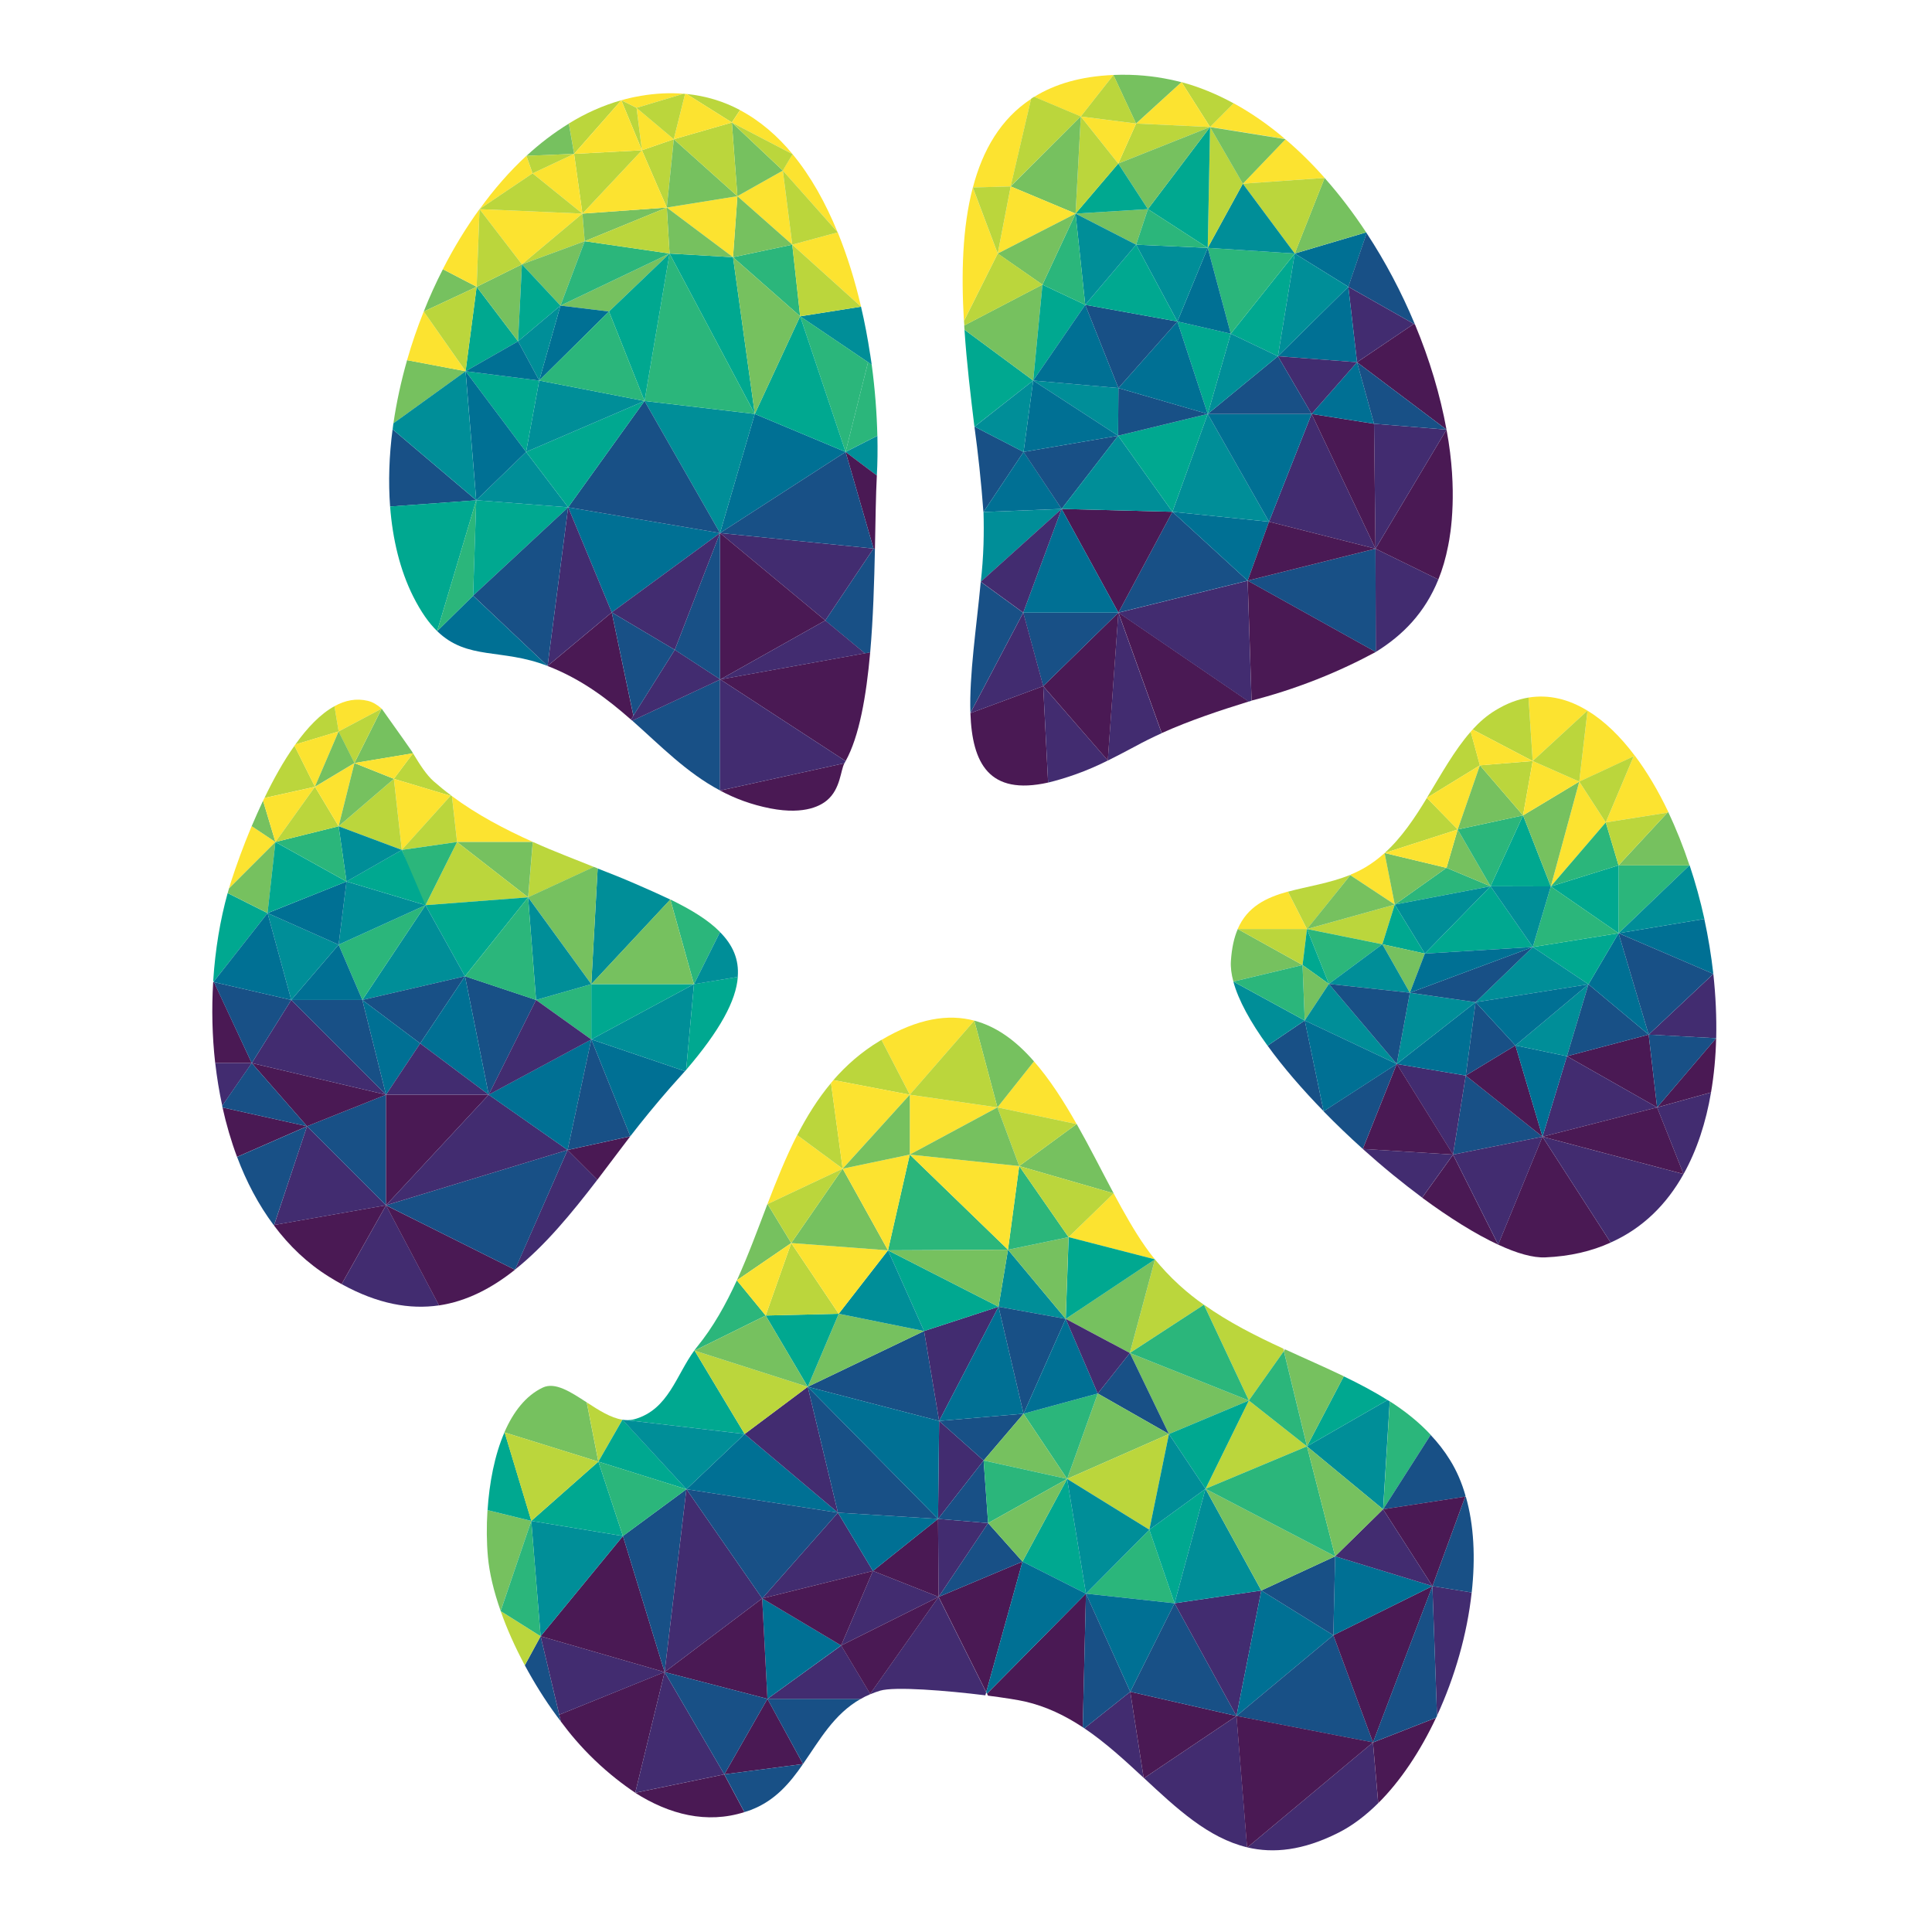 <?xml version="1.0" encoding="UTF-8"?>
<svg id="tiled_paw" xmlns="http://www.w3.org/2000/svg" version="1.1" viewBox="0 0 512 512">
  <!-- Generator: Adobe Illustrator 29.8.1, SVG Export Plug-In . SVG Version: 2.1.1 Build 2)  -->
  <defs>
    <style>
      .st0 {
        fill: none;
      }

      .st1 {
        fill: #d6d5d9;
      }

      .st2 {
        fill: #422c70;
      }

      .st3 {
        fill: #e6e6e6;
      }

      .st4 {
        fill: #185086;
      }

      .st5 {
        fill: #007094;
      }

      .st6 {
        fill: #008e98;
      }

      .st7 {
        fill: #ccc;
      }

      .st8 {
        fill: #2bb67b;
      }

      .st9 {
        fill: #4a1954;
      }

      .st10 {
        fill: #76c15f;
      }

      .st11 {
        fill: #00a890;
      }

      .st12 {
        fill: #bbd63c;
      }

      .st13 {
        fill: #ccffd9;
      }

      .st14 {
        fill: #fce330;
      }
    </style>
  </defs>
  <path class="st9" d="M426.84,329.29c-4.98,2.28-10.74,3.65-17.31,3.93-3.28.15-7.58-1.08-12.5-3.38l11.74-28.6,18.06,28.03h.01Z"/>
  <path class="st2" d="M446.16,311.14c-4.46,8-10.8,14.36-19.32,18.14l-18.06-28.03,37.38,9.9Z"/>
  <path class="st2" d="M453.44,289.5c-1.34,7.93-3.73,15.29-7.28,21.64l-7.01-17.66,14.29-3.97Z"/>
  <polygon class="st9" points="439.15 293.47 415.25 279.9 436.91 274.18 439.15 293.47"/>
  <polygon class="st2" points="439.15 293.47 408.78 301.24 415.25 279.9 439.15 293.47"/>
  <path class="st9" d="M397.04,329.84h-.03c-6.03-2.81-12.97-7.16-20.13-12.44l8.19-11.4,11.97,23.86h0Z"/>
  <path class="st2" d="M385.07,305.98l-8.19,11.4c-2.52-1.88-5.1-3.89-7.73-6.03-2.83-2.32-5.5-4.62-8.01-6.87l23.91,1.5h.01Z"/>
  <path class="st4" d="M370.15,281.96c-3,7.51-6.01,15.01-9,22.52-3.58-3.23-7.08-6.57-10.38-9.96v-.03l19.37-12.54h.01Z"/>
  <polygon class="st4" points="408.78 301.24 385.07 305.98 388.44 285.03 408.78 301.24"/>
  <polygon class="st2" points="388.44 285.03 385.07 305.98 370.15 281.96 388.44 285.03"/>
  <path class="st2" d="M454.8,275.1v.03l-17.89-.94,17.14-16.09c.62,5.71.89,11.43.76,17.01h0Z"/>
  <path class="st5" d="M454.05,258.09l-25.11-10.78,22.72-3.78c1.04,4.79,1.84,9.67,2.39,14.56h0Z"/>
  <polygon class="st5" points="391.05 265.59 388.44 285.03 370.15 281.96 391.05 265.59"/>
  <path class="st4" d="M350.78,294.5c-5.67-5.82-10.79-11.74-14.86-17.39l9.86-6.67,5,24.06Z"/>
  <path class="st6" d="M345.77,270.44l-9.86,6.67c-4.5-6.2-7.73-12.04-9.06-16.99l18.91,10.32h0Z"/>
  <path class="st10" d="M345.19,255.74l-18.33,4.38c-.54-1.97-.77-3.78-.66-5.44.23-3.46.85-6.24,1.82-8.47l17.18,9.54h0Z"/>
  <path class="st14" d="M346.36,246.2h-18.36c2.59-5.96,7.54-8.32,13.31-9.92l5.04,9.92Z"/>
  <path class="st12" d="M357.85,231.94l-11.48,14.28-5.04-9.92c5.15-1.4,10.98-2.22,16.43-4.42l.11.07h-.01Z"/>
  <polygon class="st12" points="369.63 239.72 366.34 250.24 346.36 246.2 369.63 239.72"/>
  <polygon class="st8" points="366.34 250.24 352.17 260.75 346.36 246.2 366.34 250.24"/>
  <polygon class="st8" points="447.73 229.32 428.93 247.31 428.93 229.32 447.73 229.32"/>
  <path class="st10" d="M447.75,229.3l-.03.03h-18.79l12.95-13.96.2-.2c2.11,4.43,4.01,9.19,5.65,14.14h.01Z"/>
  <polygon class="st11" points="428.93 229.32 428.93 247.31 410.98 234.91 428.93 229.32"/>
  <path class="st14" d="M442.09,215.16l-.2.2-16.35,2.59,7.39-17.52.34-.15c3.23,4.31,6.2,9.33,8.83,14.86h0Z"/>
  <polygon class="st14" points="425.54 217.95 410.98 234.91 418.52 207.13 425.54 217.95"/>
  <path class="st14" d="M369.63,239.72l-11.78-7.78.15-.19c1.34-.54,2.63-1.19,3.92-1.95,1.82-1.08,3.47-2.35,5.02-3.74l2.7,13.67Z"/>
  <path class="st3" d="M357.74,231.87c.08-.04.16-.08.26-.12l-.15.19-.11-.07h0Z"/>
  <polygon class="st8" points="395.01 234.87 369.63 239.72 383.34 229.99 395.01 234.87"/>
  <path class="st12" d="M386.31,219.82l-19.37,6.24c4.47-4.04,7.96-9.25,11.2-14.6l8.19,8.36h-.01Z"/>
  <path class="st14" d="M420.69,188.33l-14.51,13.35-1.11-16.82c5.4-.88,10.66.43,15.62,3.47h0Z"/>
  <path class="st12" d="M406.18,201.68l-15.93-8.35c1.82-1.99,3.81-3.73,6.05-5.08,2.96-1.82,5.88-2.91,8.77-3.39l1.11,16.82Z"/>
  <path class="st12" d="M392.19,202.82l-14.06,8.62c3.78-6.2,7.27-12.59,11.63-17.54l2.43,8.92Z"/>
  <path class="st14" d="M433.27,200.3l-.34.15-14.42,6.7,2.2-18.82c4.47,2.72,8.7,6.82,12.55,11.97h.01Z"/>
  <path class="st9" d="M197.27,480.23c-9.96,3.16-19.87.65-28.94-5.12,7.86-1.63,15.74-3.25,23.6-4.88l5.34,10Z"/>
  <polygon class="st9" points="212.81 467.48 199.58 469.22 191.95 470.22 203.38 450.21 212.81 467.48"/>
  <path class="st4" d="M212.81,467.48c-3.5,5.07-7.4,9.71-13.79,12.16-.54.2-1.07.39-1.61.54-.04.04-.08.04-.12.04l-5.34-10,7.63-1,13.23-1.74Z"/>
  <path class="st4" d="M228.13,450.21c-7.16,4.04-10.93,10.97-15.32,17.26l-9.44-17.26h24.75Z"/>
  <path class="st9" d="M176.13,443.12c-2.59,10.66-5.19,21.31-7.78,31.98-3.23-2.17-6.94-5-10.74-8.65-3.74-3.58-6.68-7.12-8.96-10.21l-.03-.04-.42-1.78,27.91-11.31h.01Z"/>
  <path class="st2" d="M261.36,448.44l-.23.84c-10.25-1.27-24.05-2.39-27.9-1.23-.89.27-1.76.58-2.58.94l-.07-.08,18.14-25.7,12.62,25.24h.01Z"/>
  <polygon class="st9" points="270.97 413.84 261.36 448.44 248.74 423.19 270.97 413.84"/>
  <polygon class="st4" points="270.97 413.84 248.74 423.19 261.86 403.63 270.97 413.84"/>
  <path class="st9" d="M287.79,422.33l-.85,35.41c-4.66-3.08-9.69-5.53-15.32-6.82-1.88-.43-5.48-1-9.79-1.55l-.26-.53,26.22-26.52h0Z"/>
  <path class="st2" d="M303.08,471.14c-4.98-4.62-10.09-9.33-15.71-13.12l12.16-9.69,3.55,22.82Z"/>
  <path class="st2" d="M330.48,489.55c-10.29-2.47-18.64-10.28-27.3-18.33l24.51-16.47,2.81,34.8h-.01Z"/>
  <path class="st2" d="M365.25,477.84c-3.35,3.32-6.9,6.03-10.63,7.89-9.35,4.7-17.14,5.48-24.05,3.85l33.27-27.8,1.4,16.08h.01Z"/>
  <path class="st9" d="M380.57,455.22c-4.15,8.83-9.38,16.72-15.32,22.63l-1.4-16.08,16.72-6.55h0Z"/>
  <path class="st2" d="M390.01,422.03c-1.19,10.98-4.46,22.41-9.19,32.64l-1.22-34.34,10.4,1.69h.01Z"/>
  <path class="st4" d="M390.01,422.03l-10.4-1.69,8.69-23.71.15-.03c2.18,7.55,2.58,16.32,1.57,25.42h-.01Z"/>
  <path class="st6" d="M368.29,371.38l-1.76,28.59-20.17-16.67,21.35-12.27c.2.11.39.23.58.35h0Z"/>
  <path class="st11" d="M367.71,371.03l-21.35,12.27,9.75-18.56c4.05,1.95,7.96,4,11.59,6.3h.01Z"/>
  <path class="st10" d="M356.12,364.73l-9.75,18.56-6.13-25.24.31-.46c5.25,2.43,10.52,4.7,15.56,7.13h0Z"/>
  <polygon class="st12" points="346.36 383.3 319.47 394.55 330.96 371.15 346.36 383.3"/>
  <path class="st12" d="M340.23,358.06l-9.27,13.1-11.9-25.38h.03c6.55,4.66,13.75,8.28,20.99,11.62l.16.66Z"/>
  <polygon class="st10" points="330.96 371.15 309.78 380.03 299.42 358.56 330.96 371.15"/>
  <polygon class="st2" points="248.59 402.52 248.88 376.56 260.67 387.05 248.59 402.52"/>
  <path class="st14" d="M306.08,333.76c-7.63-1.99-15.25-3.93-22.9-5.9l11.94-11.62c2.78,5.17,5.54,10.09,8.47,14.25.8,1.13,1.61,2.22,2.47,3.27h.01Z"/>
  <path class="st12" d="M319.05,345.77l-19.63,12.78c2.22-8.27,4.43-16.53,6.66-24.79,1.74,2.11,3.86,4.45,6.45,6.81,2.28,2.07,4.49,3.8,6.52,5.21h0Z"/>
  <path class="st10" d="M306.08,333.76c-2.22,8.27-4.43,16.53-6.66,24.79l-16.99-9.04c7.88-5.25,15.77-10.51,23.64-15.75Z"/>
  <path class="st11" d="M306.08,333.76c-7.88,5.25-15.77,10.51-23.64,15.75l.76-21.66c7.63,1.97,15.26,3.93,22.9,5.9h-.01Z"/>
  <path class="st10" d="M295.13,316.25l-25.03-7.23,15.21-11.13h.03c3.42,6.03,6.59,12.36,9.79,18.36h0Z"/>
  <path class="st14" d="M285.31,297.89l-20.99-4.42,9.69-12.2c4.16,4.73,7.85,10.51,11.31,16.62h-.01Z"/>
  <path class="st10" d="M274.02,281.27l-9.69,12.2-6.13-22.99c6.05,1.59,11.24,5.53,15.82,10.8h0Z"/>
  <path class="st14" d="M258.2,270.48l-17.09,19.63-7.51-14.52c9.67-5.73,17.7-6.94,24.61-5.11h0Z"/>
  <path class="st12" d="M241.1,290.11l-20.24-3.88c3.46-3.96,7.47-7.5,12.31-10.4.15-.08.27-.16.42-.26l7.51,14.52h0Z"/>
  <polygon class="st14" points="264.33 293.47 241.1 305.98 241.1 290.11 264.33 293.47"/>
  <path class="st14" d="M223.32,309.71l-19.9,9.38h-.03v-.03c2.41-6.26,4.88-12.43,7.86-18.25l12.05,8.89h.01Z"/>
  <path class="st10" d="M209.69,329.42l-14.4,9.86c2.97-6.51,5.48-13.37,8.09-20.2h.03l6.28,10.34h0Z"/>
  <path class="st8" d="M202.91,348.63l-18.83,9.29-.04-.07c.2-.31.43-.58.66-.88,4.31-5.27,7.66-11.31,10.57-17.66l7.63,9.31h0Z"/>
  <path class="st11" d="M197.34,380.03l-31.44-3.7c.8.04,1.57-.03,2.35-.26,8.92-2.54,10.98-11.74,15.78-18.21l.04.07,13.27,22.1h0Z"/>
  <path class="st10" d="M158.58,387.35l-24.86-7.74-.03-.07c2.32-5.35,5.63-9.67,10.13-11.81,3.28-1.57,7.39,1.13,11.67,3.92l3.08,15.7h.01Z"/>
  <path class="st10" d="M140.8,403.06l-8.12,23.87c-1.84-5.21-3-10.13-3.38-14.37-.34-3.77-.39-8-.11-12.36l11.59,2.86h.01Z"/>
  <path class="st11" d="M140.8,403.06l-11.59-2.86c.46-7.13,1.84-14.56,4.5-20.66l.03.07,7.08,23.45h-.01Z"/>
  <path class="st4" d="M148.63,456.2c-.38-.5-.76-.99-1.13-1.49-3.15-4.28-5.96-8.83-8.42-13.39l4.19-7.7,4.93,20.8.42,1.78h0Z"/>
  <path class="st12" d="M143.27,433.62l-4.19,7.7c-2.59-4.84-4.77-9.71-6.39-14.36l10.57,6.66Z"/>
  <path class="st12" d="M158.58,387.35l-3.08-15.7c3.12,2.03,6.34,4.11,9.44,4.58l-6.36,11.12h0Z"/>
  <polygon class="st5" points="222.06 400.87 181.91 394.66 197.34 380.03 222.06 400.87"/>
  <polygon class="st2" points="222.06 400.87 197.34 380.03 214.06 367.52 222.06 400.87"/>
  <path class="st12" d="M223.32,309.71l-12.05-8.89c2.54-4.93,5.44-9.61,8.96-13.81l3.09,22.71Z"/>
  <polygon class="st4" points="248.88 376.56 214.06 367.52 244.89 352.74 248.88 376.56"/>
  <polygon class="st2" points="264.62 346.3 248.88 376.56 244.89 352.74 264.62 346.3"/>
  <polygon class="st6" points="282.42 349.51 264.62 346.3 267.13 331.19 282.42 349.51"/>
  <path class="st7" d="M340.54,357.59l-.31.46-.16-.66c.16.08.31.15.49.2h-.01Z"/>
  <path class="st8" d="M379.14,380.26l-12.59,19.71,1.76-28.59h.03c4,2.58,7.66,5.46,10.82,8.87h-.01Z"/>
  <path class="st4" d="M388.38,396.37v.03l-.08.23-21.76,3.35,12.59-19.71c1.9,2.01,3.62,4.2,5.12,6.63,1.78,2.85,3.15,6.03,4.12,9.48h0Z"/>
  <path class="st13" d="M388.44,396.6l-.15.03.08-.23c.04.08.07.12.07.2h0Z"/>
  <g>
    <path class="st2" d="M116.34,345.94c-7.7,1.13-16.21-.35-25.8-5.63l11.77-20.9,14.04,26.53h-.01Z"/>
    <path class="st9" d="M136.47,336.49c-6.13,4.89-12.77,8.36-20.13,9.46l-14.04-26.53,34.18,17.08h0Z"/>
    <path class="st2" d="M158.31,312.64c-6.81,8.88-13.92,17.54-21.85,23.83l13.96-31.72,7.89,7.89h0Z"/>
    <polygon class="st4" points="150.42 304.75 136.47 336.49 102.3 319.41 150.42 304.75"/>
    <path class="st9" d="M167.04,301.12c-1.18,1.56-2.36,3.12-3.55,4.68-1.74,2.29-3.46,4.57-5.18,6.85l-7.89-7.89c5.54-1.21,11.08-2.43,16.62-3.63h0Z"/>
    <path class="st5" d="M181.52,283.87c-1.3,1.44-2.6,2.9-3.92,4.39-3.78,4.32-7.29,8.62-10.56,12.85-3.44-8.55-6.89-17.11-10.34-25.66,8.27,2.81,16.54,5.61,24.82,8.42Z"/>
    <path class="st6" d="M183.91,260.81l-2.07,22.71c-.11.11-.2.23-.31.35-8.27-2.81-16.54-5.61-24.82-8.42l27.21-14.65h0Z"/>
    <path class="st11" d="M195.53,258.89c-.46,6.32-4.73,14.17-13.69,24.63l2.07-22.71,11.62-1.93h0Z"/>
    <path class="st8" d="M190.81,247l-6.9,13.81c-2.09-7.48-4.18-14.95-6.26-22.44,5.63,2.74,10.11,5.5,13.16,8.62h0Z"/>
    <polygon class="st11" points="183.91 260.81 156.7 275.46 156.7 260.81 183.91 260.81"/>
    <polygon class="st0" points="142.06 265 123.23 258.71 139.96 237.8 142.06 265"/>
    <path class="st9" d="M66.72,281.73h-9.69c-.81-7.16-.96-14.4-.54-21.41l.07-.08.15.03,10.02,21.47h0Z"/>
    <path class="st9" d="M81.37,298.47l-18.55,8.12c-1.57-4.2-2.85-8.59-3.85-13.1,0,0,22.4,4.98,22.4,4.98Z"/>
    <path class="st4" d="M81.37,298.47l-8.73,26.16-.12.03c-4.01-5.38-7.23-11.48-9.69-18.06l18.55-8.12h0Z"/>
    <path class="st9" d="M102.3,319.41l-11.77,20.9c-1.08-.58-2.2-1.26-3.32-1.95-5.73-3.55-10.57-8.19-14.6-13.58l.04-.15,29.65-5.23h0Z"/>
    <path class="st11" d="M70.91,241.98l-14.28,18.17-.12-.27v-.03c.53-8.2,1.84-16.08,3.82-23.17,0,0,10.57,5.3,10.57,5.3Z"/>
    <path class="st12" d="M119.5,210.78l-.11.12-15.01-4.5c1.69-2.26,3.38-4.51,5.07-6.78,1.78,2.97,3.54,5.71,5.44,7.4,1.49,1.31,3.01,2.55,4.61,3.74h0Z"/>
    <polygon class="st14" points="119.39 210.9 106.49 225.24 104.38 206.4 119.39 210.9"/>
    <path class="st14" d="M73,223.14l-12.31,12.31c.2-.73.43-1.45.66-2.16,1.23-3.81,3.05-8.89,5.34-14.36,2.1,1.4,4.2,2.81,6.3,4.2h0Z"/>
    <path class="st10" d="M109.2,199.19c.07.11.12.22.12.22.04.07.08.15.12.22-5.18.87-10.36,1.74-15.52,2.59,2.41-4.81,4.81-9.61,7.23-14.42,4.61,6.47,7.96,11.22,8.05,11.39h0Z"/>
    <path class="st14" d="M101.14,187.8c-3.8,2.02-7.61,4.03-11.4,6.05l-1.11-6.7c2.85-1.57,5.8-2.16,8.85-1.42,1.3.31,2.51,1.04,3.66,2.07h0Z"/>
    <path class="st12" d="M89.74,193.84l-11.48,3.46c3.19-4.47,6.67-8.12,10.38-10.15l1.11,6.7h-.01Z"/>
    <path class="st12" d="M83.47,208.5l-13.39,2.97c2.35-4.88,5.02-9.71,7.96-13.85l5.44,10.89Z"/>
    <polygon class="st0" points="93.93 202.22 83.47 208.5 89.74 193.84 93.93 202.22"/>
    <path class="st14" d="M141.18,223.1v.04h-20.05l-1.36-12.16c6.55,4.88,13.94,8.77,21.41,12.12Z"/>
    <path class="st12" d="M121.13,223.14l-14.65,2.09,12.91-14.33.11-.12c.08.07.19.15.27.2v.04l1.36,12.12h.01Z"/>
    <path class="st12" d="M157.38,229.76l-17.41,8.04,1.22-14.65h.11c2.81,1.27,5.63,2.45,8.43,3.55,2.66,1.07,5.19,2.07,7.66,3.05h-.01Z"/>
    <polygon class="st0" points="156.7 275.46 157.03 276.21 156.58 276.07 155.93 275.88 129.51 290.11 142.06 265 156.7 275.46"/>
    <path class="st6" d="M156.7,260.81l1.69-30.65c3.28,1.26,6.66,2.62,10.1,4.11,3.17,1.36,6.22,2.74,9.15,4.12-6.98,7.48-13.96,14.95-20.94,22.44h0Z"/>
    <polygon class="st2" points="102.3 319.41 72.65 324.64 81.37 298.47 102.3 319.41"/>
    <polygon class="st4" points="102.3 290.11 102.3 319.41 81.37 298.47 102.3 290.11"/>
    <polygon class="st9" points="129.51 290.11 102.3 319.41 102.3 290.11 129.51 290.11"/>
    <polygon class="st2" points="150.42 304.75 102.3 319.41 129.51 290.11 150.42 304.75"/>
    <path class="st5" d="M156.7,275.46c-2.09,9.76-4.19,19.54-6.28,29.3l-20.93-14.65c9.07-4.88,18.14-9.76,27.21-14.65h0Z"/>
    <path class="st4" d="M167.04,301.12c-5.54,1.21-11.08,2.43-16.62,3.63,2.09-9.76,4.19-19.54,6.28-29.3,3.44,8.55,6.89,17.11,10.34,25.66h0Z"/>
    <polygon class="st4" points="142.06 265 129.51 290.11 123.23 258.71 142.06 265"/>
    <polygon class="st9" points="102.3 290.11 81.37 298.47 66.72 281.73 102.3 290.11"/>
    <path class="st2" d="M66.72,281.73l-7.82,11.31c-.81-3.73-1.42-7.5-1.86-11.31h9.69-.01Z"/>
    <path class="st4" d="M81.37,298.47l-22.4-4.98c-.04-.15-.07-.3-.08-.43v-.03l7.82-11.31,14.65,16.74Z"/>
    <line class="st0" x1="155.93" y1="275.88" x2="154.61" y2="275.46"/>
    <path class="st6" d="M195.53,258.86v.03l-11.62,1.93,6.9-13.81c3.39,3.42,5.08,7.23,4.7,11.86h.01Z"/>
    <path class="st10" d="M183.91,260.81h-27.21c6.98-7.48,13.96-14.95,20.94-22.44,2.09,7.48,4.18,14.95,6.26,22.44h0Z"/>
    <path class="st10" d="M158.39,230.15l-1.69,30.65-16.74-23.02,17.41-8.04h.03c.34.12.66.27,1,.39h0Z"/>
    <polygon class="st8" points="156.7 260.81 156.7 275.46 142.06 265 156.7 260.81"/>
    <polygon class="st6" points="156.7 260.81 142.06 265 139.96 237.8 156.7 260.81"/>
    <polygon class="st10" points="141.18 223.14 139.96 237.8 121.13 223.14 141.18 223.14"/>
    <polygon class="st12" points="139.96 237.8 112.76 239.88 121.13 223.14 139.96 237.8"/>
    <polygon class="st11" points="139.96 237.8 123.23 258.71 112.76 239.88 139.96 237.8"/>
    <polygon class="st8" points="121.13 223.14 112.76 239.88 111.88 239.61 106.49 225.24 121.13 223.14"/>
    <polygon class="st6" points="123.23 258.71 96.02 265 112.76 239.88 123.23 258.71"/>
    <path class="st8" d="M96.02,265l-6.28-14.65c7.67-3.48,15.35-6.98,23.02-10.47-5.59,8.36-11.16,16.74-16.74,25.11h0Z"/>
    <path class="st6" d="M112.76,239.88c-7.67,3.48-15.35,6.98-23.02,10.47l2.09-16.74c6.98,2.09,13.95,4.19,20.93,6.28Z"/>
    <polygon class="st4" points="123.23 258.71 111.35 276.51 96.02 265 123.23 258.71"/>
    <polygon class="st5" points="129.51 290.11 111.35 276.51 123.23 258.71 129.51 290.11"/>
    <polygon class="st5" points="111.35 276.51 102.3 290.11 96.02 265 111.35 276.51"/>
    <polygon class="st2" points="129.51 290.11 102.3 290.11 111.35 276.51 129.51 290.11"/>
    <polygon class="st2" points="102.3 290.11 66.72 281.73 77.19 265 102.3 290.11"/>
    <polygon class="st4" points="77.19 265 66.72 281.73 56.69 260.27 77.19 265"/>
    <polygon class="st4" points="102.3 290.11 77.19 265 96.02 265 102.3 290.11"/>
    <polygon class="st5" points="96.02 265 77.19 265 89.74 250.35 96.02 265"/>
    <polygon class="st6" points="89.74 250.35 77.19 265 70.91 241.98 89.74 250.35"/>
    <polygon class="st5" points="77.19 265 56.69 260.27 56.64 260.14 70.91 241.98 77.19 265"/>
    <polygon class="st12" points="106.49 225.24 89.74 218.97 104.38 206.4 106.49 225.24"/>
    <path class="st11" d="M112.76,239.88c-6.98-2.09-13.95-4.19-20.93-6.28l14.65-8.36c2.09,4.88,4.19,9.76,6.28,14.65h0Z"/>
    <polygon class="st6" points="106.49 225.24 91.83 233.61 89.74 218.97 106.49 225.24"/>
    <polygon class="st5" points="91.83 233.61 89.74 250.35 70.91 241.98 91.83 233.61"/>
    <path class="st10" d="M73,223.14c-.69,6.28-1.4,12.55-2.09,18.83l-10.57-5.3c.12-.42.23-.84.35-1.23l12.31-12.31h0Z"/>
    <path class="st11" d="M91.83,233.61l-20.93,8.36c.69-6.28,1.4-12.55,2.09-18.83l18.83,10.47h.01Z"/>
    <path class="st10" d="M73,223.14c-2.1-1.4-4.2-2.81-6.3-4.2.94-2.22,1.95-4.47,3.01-6.74,1.1,3.65,2.2,7.29,3.28,10.94h.01Z"/>
    <path class="st14" d="M83.47,208.5l-10.47,14.65c-1.1-3.65-2.2-7.29-3.28-10.94.12-.26.23-.49.35-.73l13.39-2.97h0Z"/>
    <polygon class="st8" points="91.83 233.61 73 223.14 89.74 218.97 91.83 233.61"/>
    <polygon class="st12" points="89.74 218.97 73 223.14 83.47 208.5 89.74 218.97"/>
    <path class="st14" d="M89.74,193.84l-6.28,14.65-5.44-10.89c.08-.11.15-.2.23-.31l11.48-3.46h0Z"/>
    <polygon class="st14" points="93.93 202.22 89.74 218.97 83.47 208.5 93.93 202.22"/>
    <polygon class="st10" points="104.38 206.4 89.74 218.97 93.93 202.22 104.38 206.4"/>
    <path class="st14" d="M109.46,199.62c-1.69,2.26-3.38,4.51-5.07,6.78l-10.47-4.19c5.18-.87,10.36-1.74,15.52-2.59h.01Z"/>
    <path class="st12" d="M101.14,187.8c-2.41,4.81-4.81,9.61-7.23,14.42l-4.19-8.36c3.8-2.02,7.61-4.03,11.4-6.05h.01Z"/>
    <path class="st2" d="M142.06,265c4.88,3.48,9.76,6.98,14.65,10.47-9.07,4.88-18.14,9.76-27.21,14.65,4.19-8.36,8.36-16.74,12.55-25.11h0Z"/>
    <path class="st8" d="M139.96,237.8c.69,9.07,1.4,18.14,2.09,27.21l-18.83-6.28c5.59-6.98,11.16-13.95,16.74-20.93Z"/>
    <path class="st10" d="M89.74,193.84c1.4,2.79,2.79,5.59,4.19,8.36-3.48,2.09-6.98,4.19-10.47,6.28,2.09-4.88,4.19-9.76,6.28-14.65h0Z"/>
  </g>
  <g>
    <path class="st8" d="M232.52,115.47l-8.43,4.28,5.96-23.78.96.65c.88,6.55,1.36,12.91,1.5,18.83h0Z"/>
    <path class="st6" d="M232.37,126.01l-8.28-6.24,8.43-4.28c.08,3.73.04,7.27-.15,10.52h0Z"/>
    <path class="st9" d="M232.37,126.01v.08c-.27,5.12-.35,11.89-.5,19.32l-.38-.04v-.03l-7.4-25.57,8.28,6.24Z"/>
    <g>
      <path class="st9" d="M223.79,202.26c-1.04,1.76-.99,6.81-4.66,9.86-1.3,1.07-5.44,3.97-15.01,2.11-5.02-.99-9.35-2.62-13.29-4.73l32.96-7.24Z"/>
      <path class="st9" d="M230.61,172.87c-1.03,11.62-2.89,22.29-6.51,28.82l-33.21-21.64,38.31-6.93,1.4-.26h.01Z"/>
      <path class="st4" d="M190.81,180.1v29.38c-8.89-4.73-15.66-11.77-23.25-18.5l23.25-10.89h0Z"/>
      <path class="st4" d="M231.87,145.41c-.19,8.73-.46,18.4-1.26,27.48l-1.4.26-10.51-8.7,12.78-19.06.38.04h0Z"/>
      <polygon class="st2" points="231.49 145.37 218.71 164.43 190.81 141.26 231.49 145.37"/>
      <polygon class="st9" points="218.71 164.43 190.9 180.06 190.88 180.06 190.81 180.02 190.81 141.26 218.71 164.43"/>
      <path class="st9" d="M167.86,189.64v.03l-.65,1.03c-6.24-5.48-13.05-10.7-22.1-14.21l17.01-14.19,5.73,27.36h0Z"/>
      <path class="st5" d="M145.11,176.48c-12.17-4.73-21.24-1.42-29.26-9.23l9.52-9.39,19.74,18.63h0Z"/>
      <polygon class="st5" points="190.81 141.26 162.12 162.29 150.57 134.44 190.81 141.26"/>
      <path class="st6" d="M230.6,93.87c.14.92.28,1.86.42,2.78l-18.97-12.82,16.13-2.55c.99,4.2,1.78,8.43,2.41,12.59h0Z"/>
      <polygon class="st8" points="212.05 83.82 194.26 68.16 209.96 64.84 212.05 83.82"/>
      <path class="st14" d="M228.18,81.27l-18.22-16.43,12.05-3.27c2.55,6.28,4.61,12.96,6.17,19.7Z"/>
      <path class="st14" d="M221.99,61.55l-14.55-16.35,2.59-4.35c4.85,5.86,8.78,12.97,11.94,20.7h.01Z"/>
      <polygon class="st14" points="209.96 64.84 195.42 51.99 207.46 45.21 209.96 64.84"/>
      <polygon class="st10" points="209.96 64.84 194.26 68.16 195.42 51.99 209.96 64.84"/>
      <polygon class="st11" points="200.03 109.7 177.44 67.19 194.26 68.16 200.03 109.7"/>
      <polygon class="st12" points="178.57 36.9 176.71 55 170.12 39.82 178.57 36.9"/>
      <path class="st12" d="M164.66,26.56c-4.16,4.74-8.35,9.46-12.51,14.21l-1.4-8.04c4.42-2.72,9.08-4.81,13.92-6.17h-.01Z"/>
      <path class="st14" d="M181.13,24.85l-12.43,3.73c-1.34-.66-2.7-1.34-4.04-2.01.76-.22,1.67-.46,2.7-.69,0,0,1.22-.27,2.48-.49,4-.66,7.74-.84,11.28-.54h.01Z"/>
      <path class="st10" d="M152.14,40.78l-12.63.53c3.55-3.28,7.31-6.15,11.24-8.55l1.4,8.04h0Z"/>
      <path class="st14" d="M141.14,45.94l-14,9.44c3.77-5.23,7.89-9.96,12.36-14.09l1.63,4.65h.01Z"/>
      <polygon class="st14" points="154.35 56.61 138.32 70.05 127.08 55.42 127.09 55.42 154.35 56.61"/>
      <polygon class="st12" points="154.96 63.92 138.32 70.05 154.35 56.61 154.96 63.92"/>
      <polygon class="st10" points="154.96 63.92 148.53 80.99 138.32 70.05 154.96 63.92"/>
      <path class="st10" d="M123.39,98.38l-19.13,13.81c.81-5.54,2.03-11.17,3.62-16.74l15.51,2.93Z"/>
      <path class="st14" d="M123.39,98.38l-15.51-2.93c1.23-4.35,2.72-8.66,4.42-12.91l11.09,15.85h0Z"/>
      <path class="st10" d="M126.32,76l-14.02,6.55c1.5-3.81,3.2-7.55,5.07-11.2l8.96,4.65h-.01Z"/>
      <path class="st14" d="M127.08,55.42l-.76,20.57-8.96-4.65c2.86-5.63,6.13-10.98,9.71-15.93h.01Z"/>
      <polygon class="st11" points="137.29 90.45 123.39 98.38 126.32 76 137.29 90.45"/>
      <polygon class="st10" points="138.32 70.05 137.29 90.45 126.32 76 138.32 70.05"/>
      <path class="st4" d="M126.21,132.56v.03l-22.83,1.65c-.49-6.55-.26-13.46.66-20.47l22.16,18.79h0Z"/>
      <path class="st11" d="M126.21,132.57l-10.36,34.68c-2.18-2.11-4.28-5.07-6.36-9.2-3.47-6.94-5.44-15.09-6.11-23.82l22.83-1.65Z"/>
      <polygon class="st8" points="126.21 132.56 125.38 157.85 115.85 167.25 126.21 132.56"/>
      <polygon class="st11" points="150.57 134.44 125.38 157.85 126.21 132.56 150.57 134.44"/>
      <polygon class="st6" points="150.57 134.44 126.21 132.56 139.42 119.77 150.57 134.44"/>
      <polygon class="st10" points="177.44 67.19 161.39 82.55 148.53 80.99 177.44 67.19"/>
      <polygon class="st10" points="176.71 55 154.96 63.92 154.35 56.61 176.71 55"/>
      <path class="st12" d="M196.11,29.17l-2.16,3.28-12.01-7.55c5.19.53,9.9,1.99,14.17,4.27Z"/>
      <path class="st14" d="M210.04,40.86l-16.09-8.39,2.16-3.28c5.3,2.81,9.94,6.82,13.94,11.67Z"/>
      <path class="st2" d="M224.1,201.69c-.11.19-.2.38-.31.57l-32.96,7.24h-.03v-29.4l.07-.04h.03l33.21,21.64h-.01Z"/>
      <path class="st2" d="M190.81,180.02v.08l-23.25,10.89c-.12-.08-.26-.19-.35-.3l.65-1.03v-.03l10.97-17.43,11.98,7.81h0Z"/>
      <polygon class="st4" points="190.81 141.26 190.81 180.02 178.82 172.21 190.81 141.26"/>
      <polygon class="st2" points="190.81 141.26 178.82 172.21 162.12 162.29 190.81 141.26"/>
      <polygon class="st4" points="178.82 172.21 167.86 189.64 162.12 162.29 178.82 172.21"/>
      <polygon class="st8" points="230.05 95.99 224.09 119.77 212.05 83.82 230.05 95.99"/>
      <polygon class="st5" points="224.09 119.77 190.81 141.26 200.03 109.7 224.09 119.77"/>
      <polygon class="st6" points="200.03 109.7 190.81 141.26 170.81 106.26 200.03 109.7"/>
      <polygon class="st11" points="224.09 119.77 200.03 109.7 212.05 83.82 224.09 119.77"/>
      <polygon class="st10" points="212.05 83.82 200.03 109.7 194.26 68.16 212.05 83.82"/>
      <polygon class="st8" points="200.03 109.7 170.81 106.26 177.44 67.19 200.03 109.7"/>
      <polygon class="st2" points="229.21 173.13 190.9 180.06 218.71 164.43 229.21 173.13"/>
      <polygon class="st4" points="231.49 145.34 231.49 145.37 190.81 141.26 224.09 119.77 231.49 145.34"/>
      <polygon class="st11" points="177.44 67.19 170.81 106.26 161.39 82.55 177.44 67.19"/>
      <polygon class="st12" points="228.18 81.27 212.05 83.82 209.96 64.84 228.18 81.27"/>
      <polygon class="st2" points="162.12 162.29 145.11 176.48 150.57 134.44 162.12 162.29"/>
      <polygon class="st4" points="150.57 134.44 145.11 176.48 125.38 157.85 150.57 134.44"/>
      <polygon class="st4" points="190.81 141.26 150.57 134.44 170.81 106.26 190.81 141.26"/>
      <polygon class="st11" points="170.81 106.26 150.57 134.44 139.42 119.77 170.81 106.26"/>
      <polygon class="st6" points="170.81 106.26 139.42 119.77 142.9 100.85 170.81 106.26"/>
      <polygon class="st11" points="142.9 100.85 139.42 119.77 123.39 98.38 142.9 100.85"/>
      <polygon class="st5" points="139.42 119.77 126.21 132.56 123.39 98.38 139.42 119.77"/>
      <path class="st6" d="M126.21,132.56l-22.16-18.79c.07-.53.15-1.03.2-1.55v-.03l19.13-13.81,2.82,34.18h.01Z"/>
      <polygon class="st11" points="148.53 80.99 137.29 90.45 138.32 70.05 148.53 80.99"/>
      <polygon class="st5" points="161.39 82.55 142.9 100.85 148.53 80.99 161.39 82.55"/>
      <polygon class="st6" points="148.53 80.99 142.9 100.85 137.29 90.45 148.53 80.99"/>
      <polygon class="st5" points="142.9 100.85 123.39 98.38 137.29 90.45 142.9 100.85"/>
      <polygon class="st12" points="126.32 76 123.39 98.38 112.3 82.55 126.32 76"/>
      <polygon class="st8" points="170.81 106.26 142.9 100.85 161.39 82.55 170.81 106.26"/>
      <polygon class="st12" points="138.32 70.05 126.32 76 127.08 55.42 138.32 70.05"/>
      <polygon class="st8" points="177.44 67.19 148.53 80.99 154.96 63.92 177.44 67.19"/>
      <polygon class="st12" points="222.02 61.57 209.96 64.84 207.46 45.21 221.99 61.55 222.02 61.57"/>
      <polygon class="st10" points="207.46 45.21 195.42 51.99 193.95 32.47 207.46 45.21"/>
      <polygon class="st12" points="210.04 40.86 207.46 45.21 193.95 32.47 210.04 40.86"/>
      <polygon class="st14" points="195.42 51.99 194.26 68.16 176.71 55 195.42 51.99"/>
      <polygon class="st10" points="195.42 51.99 176.71 55 178.57 36.9 195.42 51.99"/>
      <polygon class="st12" points="195.42 51.99 178.57 36.9 193.95 32.47 195.42 51.99"/>
      <path class="st14" d="M193.95,32.47l-15.39,4.43,3-12.04c.12.03.26.03.38.04l12.01,7.55h0Z"/>
      <polygon class="st14" points="178.57 36.9 170.12 39.82 168.7 28.58 178.57 36.9"/>
      <path class="st12" d="M181.56,24.86l-3,12.04-9.88-8.32,12.43-3.73h.03c.15,0,.3,0,.42.03h0Z"/>
      <path class="st12" d="M170.12,39.82c-1.82-4.42-3.65-8.83-5.46-13.24,1.34.66,2.7,1.34,4.04,2.01,0,0,1.42,11.24,1.42,11.24Z"/>
      <polygon class="st10" points="194.26 68.16 177.44 67.19 176.71 55 194.26 68.16"/>
      <polygon class="st12" points="177.44 67.19 154.96 63.92 176.71 55 177.44 67.19"/>
      <polygon class="st14" points="176.71 55 154.35 56.61 170.12 39.82 176.71 55"/>
      <polygon class="st12" points="170.12 39.82 154.35 56.61 152.14 40.78 170.12 39.82"/>
      <path class="st14" d="M170.12,39.82l-17.98.96c4.18-4.73,8.34-9.48,12.51-14.21,1.82,4.42,3.65,8.83,5.46,13.24Z"/>
      <polygon class="st14" points="154.35 56.61 141.14 45.94 152.14 40.78 154.35 56.61"/>
      <polygon class="st12" points="154.35 56.61 127.09 55.42 127.13 55.38 141.14 45.94 154.35 56.61"/>
      <polygon class="st12" points="152.14 40.78 141.14 45.94 139.51 41.29 152.14 40.78"/>
    </g>
  </g>
  <polygon class="st2" points="176.13 443.12 148.21 454.42 143.27 433.62 176.13 443.12"/>
  <path class="st2" d="M230.6,448.9l-.08.15h-.03c-.84.34-1.61.73-2.36,1.17h-24.75l19.55-14.14,7.69,12.82h-.01Z"/>
  <polygon class="st5" points="222.91 436.07 203.38 450.21 201.99 423.6 222.91 436.07"/>
  <polygon class="st2" points="248.74 423.19 222.91 436.07 231.33 416.31 248.74 423.19"/>
  <polygon class="st9" points="248.74 423.19 230.6 448.9 222.91 436.07 248.74 423.19"/>
  <path class="st2" d="M191.95,470.22c-7.86,1.63-15.74,3.25-23.6,4.88,2.59-10.66,5.19-21.31,7.78-31.98l15.82,27.1Z"/>
  <polygon class="st9" points="203.38 450.21 176.13 443.12 201.99 423.6 203.38 450.21"/>
  <polygon class="st4" points="203.38 450.21 191.95 470.22 176.13 443.12 203.38 450.21"/>
  <polygon class="st11" points="287.79 422.33 270.97 413.84 282.8 391.92 287.79 422.33"/>
  <polygon class="st5" points="287.79 422.33 261.56 448.83 261.36 448.44 270.97 413.84 287.79 422.33"/>
  <polygon class="st8" points="311.27 424.88 287.79 422.33 304.59 405.39 311.27 424.88"/>
  <polygon class="st5" points="311.27 424.88 299.53 448.33 287.79 422.33 311.27 424.88"/>
  <path class="st4" d="M299.53,448.33l-12.16,9.69c-.15-.11-.3-.19-.43-.3l.85-35.41,11.74,26.02Z"/>
  <polygon class="st9" points="327.68 454.75 303.16 471.23 303.08 471.14 299.53 448.33 327.68 454.75"/>
  <polygon class="st4" points="327.68 454.75 299.53 448.33 311.27 424.88 327.68 454.75"/>
  <polygon class="st9" points="388.3 396.62 379.61 420.33 366.53 399.97 388.3 396.62"/>
  <polygon class="st2" points="334.26 421.5 327.68 454.75 311.27 424.88 334.26 421.5"/>
  <polygon class="st5" points="353.35 433.35 327.68 454.75 334.26 421.5 353.35 433.35"/>
  <polygon class="st4" points="363.86 461.76 327.68 454.75 353.35 433.35 363.86 461.76"/>
  <path class="st9" d="M363.86,461.76l-33.27,27.8s-.07-.03-.11-.03l-2.81-34.8,36.18,7.01h0Z"/>
  <polygon class="st9" points="379.61 420.33 363.86 461.76 353.35 433.35 379.61 420.33"/>
  <path class="st4" d="M380.83,454.67v.08c-.08.16-.16.27-.26.46l-16.72,6.55,15.75-41.43,1.22,34.34h0Z"/>
  <polygon class="st5" points="379.61 420.33 353.35 433.35 353.83 412.44 379.61 420.33"/>
  <polygon class="st2" points="231.33 416.31 201.99 423.6 222.06 400.87 231.33 416.31"/>
  <polygon class="st9" points="231.33 416.31 222.91 436.07 201.99 423.6 231.33 416.31"/>
  <polygon class="st9" points="176.13 443.12 143.27 433.62 165.08 407.06 176.13 443.12"/>
  <polygon class="st6" points="165.08 407.06 143.27 433.62 140.8 403.06 165.08 407.06"/>
  <polygon class="st8" points="143.27 433.62 132.7 426.96 132.68 426.96 132.68 426.95 140.8 403.06 143.27 433.62"/>
  <polygon class="st11" points="165.08 407.06 140.8 403.06 158.58 387.35 165.08 407.06"/>
  <polygon class="st12" points="158.58 387.35 140.8 403.06 133.72 379.61 158.58 387.35"/>
  <polygon class="st4" points="181.91 394.66 176.13 443.12 165.08 407.06 181.91 394.66"/>
  <polygon class="st11" points="181.91 394.66 158.58 387.35 164.96 376.23 164.97 376.23 181.91 394.66"/>
  <polygon class="st2" points="201.99 423.6 176.13 443.12 181.91 394.66 201.99 423.6"/>
  <polygon class="st4" points="222.06 400.87 201.99 423.6 181.91 394.66 222.06 400.87"/>
  <path class="st6" d="M197.34,380.03l-15.43,14.63-16.95-18.41c.27.04.54.07.81.08h.12l31.44,3.7h0Z"/>
  <polygon class="st8" points="181.91 394.66 165.08 407.06 158.58 387.35 181.91 394.66"/>
  <line class="st0" x1="165.78" y1="376.33" x2="164.96" y2="376.22"/>
  <polygon class="st2" points="261.86 403.63 248.74 423.19 248.59 402.52 261.86 403.63"/>
  <polygon class="st9" points="248.74 423.19 231.33 416.31 248.59 402.52 248.74 423.19"/>
  <polygon class="st5" points="248.59 402.52 231.33 416.31 222.06 400.87 248.59 402.52"/>
  <polygon class="st4" points="248.59 402.52 222.06 400.87 214.06 367.52 248.59 402.52"/>
  <polygon class="st12" points="214.06 367.52 197.34 380.03 184.07 357.93 214.06 367.52"/>
  <polygon class="st5" points="248.88 376.56 248.59 402.52 214.06 367.52 248.88 376.56"/>
  <polygon class="st10" points="244.89 352.74 214.06 367.52 222.27 348.16 244.89 352.74"/>
  <polygon class="st11" points="222.27 348.16 214.06 367.52 202.91 348.63 222.27 348.16"/>
  <polygon class="st10" points="214.06 367.52 184.07 357.93 202.91 348.63 214.06 367.52"/>
  <polygon class="st12" points="222.27 348.16 202.91 348.63 209.69 329.42 222.27 348.16"/>
  <polygon class="st14" points="209.69 329.42 202.91 348.63 195.27 339.32 195.27 339.31 195.3 339.28 209.69 329.42"/>
  <polygon class="st8" points="267.13 331.19 235.33 331.35 241.1 305.98 267.13 331.19"/>
  <polygon class="st11" points="264.62 346.3 244.89 352.74 235.33 331.35 264.62 346.3"/>
  <polygon class="st6" points="244.89 352.74 222.27 348.16 235.33 331.35 244.89 352.74"/>
  <polygon class="st14" points="235.33 331.35 222.27 348.16 209.69 329.42 235.33 331.35"/>
  <polygon class="st10" points="235.33 331.35 209.69 329.42 223.32 309.71 235.33 331.35"/>
  <polygon class="st12" points="223.32 309.71 209.69 329.42 203.42 319.09 223.32 309.71"/>
  <polygon class="st14" points="241.1 305.98 235.33 331.35 223.32 309.71 241.1 305.98"/>
  <polygon class="st10" points="267.13 331.19 264.62 346.3 235.33 331.35 267.13 331.19"/>
  <polygon class="st4" points="309.78 380.03 290.92 369.29 299.42 358.56 309.78 380.03"/>
  <polygon class="st10" points="309.78 380.03 282.8 391.92 290.92 369.29 309.78 380.03"/>
  <polygon class="st8" points="290.92 369.29 282.8 391.92 271.25 374.65 290.92 369.29"/>
  <polygon class="st4" points="271.25 374.65 260.67 387.05 248.88 376.56 271.25 374.65"/>
  <polygon class="st5" points="271.25 374.65 248.88 376.56 264.62 346.3 271.25 374.65"/>
  <polygon class="st4" points="282.42 349.51 271.25 374.65 264.62 346.3 282.42 349.51"/>
  <polygon class="st5" points="290.92 369.29 271.25 374.65 282.42 349.51 290.92 369.29"/>
  <polygon class="st2" points="299.42 358.56 290.92 369.29 282.42 349.51 299.42 358.56"/>
  <polygon class="st10" points="283.18 327.86 282.42 349.51 267.13 331.19 283.18 327.86"/>
  <polygon class="st8" points="283.18 327.86 267.13 331.19 270.1 309.02 283.18 327.86"/>
  <polygon class="st12" points="295.13 316.25 283.18 327.86 270.1 309.02 295.13 316.25"/>
  <polygon class="st12" points="285.31 297.89 270.1 309.02 264.33 293.47 285.31 297.89"/>
  <polygon class="st14" points="270.1 309.02 267.13 331.19 241.1 305.98 270.1 309.02"/>
  <polygon class="st10" points="270.1 309.02 241.1 305.98 264.33 293.47 270.1 309.02"/>
  <polygon class="st12" points="264.33 293.47 241.1 290.11 258.2 270.48 264.33 293.47"/>
  <path class="st14" d="M241.1,290.11l-17.79,19.6-3.09-22.71c.2-.26.43-.53.65-.77l20.24,3.88h-.01Z"/>
  <polygon class="st10" points="241.1 290.11 241.1 305.98 223.32 309.71 241.1 290.11"/>
  <line class="st0" x1="220.21" y1="287.01" x2="220.09" y2="286.1"/>
  <polygon class="st8" points="330.96 371.15 299.42 358.56 319.05 345.77 330.96 371.15"/>
  <polygon class="st11" points="330.96 371.15 319.47 394.55 309.78 380.03 330.96 371.15"/>
  <polygon class="st8" points="346.36 383.3 330.96 371.15 340.23 358.06 346.36 383.3"/>
  <polygon class="st10" points="282.8 391.92 260.67 387.05 271.25 374.65 282.8 391.92"/>
  <polygon class="st12" points="309.78 380.03 304.59 405.39 282.8 391.92 309.78 380.03"/>
  <polygon class="st4" points="261.86 403.63 248.59 402.52 260.67 387.05 261.86 403.63"/>
  <polygon class="st8" points="282.8 391.92 261.86 403.63 260.67 387.05 282.8 391.92"/>
  <polygon class="st10" points="282.8 391.92 270.97 413.84 261.86 403.63 282.8 391.92"/>
  <polygon class="st6" points="304.59 405.39 287.79 422.33 282.8 391.92 304.59 405.39"/>
  <polygon class="st11" points="319.47 394.55 311.27 424.88 304.59 405.39 319.47 394.55"/>
  <polygon class="st6" points="319.47 394.55 304.59 405.39 309.78 380.03 319.47 394.55"/>
  <polygon class="st6" points="334.26 421.5 311.27 424.88 319.47 394.55 334.26 421.5"/>
  <polygon class="st2" points="379.61 420.33 353.83 412.44 366.53 399.97 379.61 420.33"/>
  <polygon class="st4" points="353.83 412.44 353.35 433.35 334.26 421.5 353.83 412.44"/>
  <polygon class="st10" points="353.83 412.44 334.26 421.5 319.47 394.55 353.83 412.44"/>
  <polygon class="st8" points="353.83 412.44 319.47 394.55 346.36 383.3 353.83 412.44"/>
  <polygon class="st10" points="366.53 399.97 353.83 412.44 346.36 383.3 366.53 399.97"/>
  <polyline class="st1" points="340.89 36.9 340.7 36.86 340.54 36.83"/>
  <line class="st0" x1="255.61" y1="87.4" x2="254.66" y2="86.71"/>
  <g>
    <path class="st9" d="M277.76,207.39c-15.67,3.5-20.13-5.12-20.59-18.4l19.29-7.16,1.3,25.55Z"/>
    <path class="st2" d="M307.88,194.29c-2.43,1.11-4.85,2.3-7.24,3.61-2.49,1.34-4.84,2.55-7.04,3.65h-.03c.94-13.05,1.87-26.11,2.81-39.18l11.48,31.94h.01Z"/>
    <path class="st9" d="M330.92,185.91c-7.58,2.36-15.4,4.93-23.05,8.36l-11.48-31.94,34.53,23.56h0Z"/>
    <path class="st2" d="M331.67,185.67v.03c-.26.07-.49.15-.73.23h-.03l-34.53-23.56,34.26-8.47,1.03,31.79h0Z"/>
    <path class="st9" d="M364.59,172.78c-4.54,2.45-9.76,4.96-15.64,7.28-6.22,2.45-12.05,4.27-17.27,5.6l-1.03-31.79c11.32,6.3,22.63,12.59,33.95,18.9h0Z"/>
    <path class="st2" d="M381.18,153.57c-3.55,8.77-9.35,14.74-16.59,19.21-.03-9.12-.04-18.25-.07-27.37l16.66,8.16h0Z"/>
    <path class="st9" d="M384.95,133.82c-.18,5.67-.88,9.34-1.17,10.79-.64,3.28-1.5,6.25-2.6,8.96l-16.66-8.16c6.28-10.52,12.54-21.04,18.82-31.56,1.59,8.47,1.76,15.32,1.61,19.97Z"/>
    <polygon class="st4" points="330.64 153.88 296.39 162.35 310.7 135.63 330.64 153.88"/>
    <path class="st4" d="M271.17,162.35l-14,26.56c-.34-10,1.61-22.67,2.74-34.73l11.25,8.19h.01Z"/>
    <path class="st6" d="M259.92,154.16c.35-3.06.61-6.37.72-9.88.09-3.02.08-5.9,0-8.59,6.9-.27,13.81-.54,20.71-.81-7.14,6.43-14.29,12.87-21.43,19.29h0Z"/>
    <path class="st9" d="M383.34,113.85c-7.9-5.95-15.81-11.9-23.71-17.85l15.06-10.17.3.16c3.88,9.29,6.7,18.78,8.35,27.86Z"/>
    <path class="st4" d="M271.25,119.77c-3.54,5.31-7.09,10.61-10.63,15.93-.28-3.85-.64-7.8-1.07-11.85-.39-3.69-.84-7.28-1.31-10.78h.03l13,6.7h-.01,0Z"/>
    <path class="st11" d="M273.81,100.85l-15.55,12.21h-.03c-.99-8.12-2.05-16.89-2.63-25.68l18.21,13.46h0Z"/>
    <polygon class="st11" points="343.12 67.19 338.66 94.41 326.17 88.44 343.12 67.19"/>
    <path class="st5" d="M362.18,61.76v.03l-4.85,14.21-14.21-8.81,18.94-5.61s.08.11.12.19Z"/>
    <path class="st10" d="M362.05,61.57l-18.94,5.61,7.93-20.02c3.96,4.46,7.63,9.31,11.01,14.42h0Z"/>
    <path class="st14" d="M264.41,67.19l-8.96,17.91c-.73-12.43-.43-24.82,2.36-35.41l6.59,17.49h.01Z"/>
    <path class="st14" d="M340.54,36.83l-19.86-3.19,6.24-6.28c4.74,2.59,9.31,5.78,13.62,9.46Z"/>
    <path class="st12" d="M326.92,27.38l-6.24,6.28-7.55-11.89c4.74,1.27,9.35,3.19,13.79,5.61Z"/>
    <polygon class="st14" points="320.68 33.66 301.08 32.74 313.1 21.77 313.13 21.77 320.68 33.66"/>
    <polygon class="st12" points="320.68 33.66 296.35 43.34 301.08 32.74 320.68 33.66"/>
    <path class="st10" d="M313.1,21.77c-4.01,3.66-8.03,7.31-12.04,10.97-2.01-4.28-4-8.58-6.01-12.87,1.38-.07,2.83-.08,4.34-.04,5.19.14,9.8.94,13.69,1.95h.01Z"/>
    <path class="st14" d="M295.07,19.87l-8.65,11.01-12.35-5.21c5.44-3.38,12.32-5.44,20.99-5.8h.01Z"/>
    <path class="st14" d="M273.26,26.19l-5.42,23.21-10.02.3c2.58-9.88,7.35-18.18,15.44-23.49h0Z"/>
    <polygon class="st14" points="301.08 32.74 296.35 43.34 286.42 30.87 301.08 32.74"/>
    <path class="st14" d="M351.05,47.15l-21.68,1.53,11.28-11.77c3.65,3.09,7.12,6.53,10.4,10.24h0Z"/>
    <path class="st4" d="M374.99,85.99l-.3-.16-17.37-9.84,4.85-14.21c4.96,7.54,9.23,15.66,12.68,23.91.04.11.08.19.12.3h.01Z"/>
    <line class="st0" x1="277.11" y1="181.59" x2="276.61" y2="181.78"/>
    <path class="st2" d="M293.61,201.53c-2.55,1.29-5.49,2.59-8.8,3.76-2.49.88-4.85,1.57-7.05,2.11-.43-8.51-.87-17.04-1.3-25.55,5.71,6.56,11.43,13.12,17.14,19.7h.01Z"/>
    <path class="st9" d="M296.39,162.35c-.94,13.05-1.87,26.11-2.81,39.18-5.71-6.56-11.41-13.12-17.12-19.7,6.64-6.49,13.29-12.99,19.93-19.48Z"/>
    <path class="st4" d="M296.39,162.35c-6.64,6.49-13.29,12.99-19.93,19.48-1.76-6.49-3.52-12.99-5.3-19.48h25.23Z"/>
    <path class="st2" d="M276.47,181.83l-19.29,7.16v-.08l14-26.56c1.76,6.49,3.52,12.99,5.3,19.48h-.01,0Z"/>
    <polygon class="st9" points="310.7 135.63 296.39 162.35 281.34 134.87 310.7 135.63"/>
    <polygon class="st5" points="296.39 162.35 271.17 162.35 281.34 134.87 296.39 162.35"/>
    <path class="st2" d="M281.34,134.87l-10.17,27.48-11.25-8.19c7.14-6.43,14.29-12.87,21.43-19.29h-.01Z"/>
    <polygon class="st5" points="336.3 138.26 330.64 153.88 310.7 135.63 336.3 138.26"/>
    <path class="st4" d="M364.52,145.41c.03,9.12.04,18.25.07,27.37-11.32-6.3-22.63-12.59-33.95-18.9l33.88-8.47h0Z"/>
    <polygon class="st2" points="364.52 145.41 336.3 138.26 347.59 109.7 364.52 145.41"/>
    <polygon class="st9" points="364.52 145.41 330.64 153.88 336.3 138.26 364.52 145.41"/>
    <path class="st2" d="M383.34,113.85c-6.28,10.52-12.54,21.04-18.82,31.56l-.38-33.11c6.4.52,12.8,1.03,19.2,1.55Z"/>
    <polygon class="st9" points="364.52 145.41 347.59 109.7 364.14 112.3 364.52 145.41"/>
    <polygon class="st5" points="364.14 112.3 347.59 109.7 359.63 95.99 364.14 112.3"/>
    <path class="st4" d="M383.34,113.85c-6.4-.52-12.8-1.03-19.2-1.55l-4.51-16.29c7.9,5.95,15.81,11.9,23.71,17.85h0Z"/>
    <polygon class="st6" points="336.3 138.26 310.7 135.63 320.06 109.7 336.3 138.26"/>
    <polygon class="st5" points="347.59 109.7 336.3 138.26 320.06 109.7 347.59 109.7"/>
    <polygon class="st2" points="374.69 85.83 359.63 95.99 357.32 76 374.69 85.83"/>
    <polygon class="st5" points="359.63 95.99 338.66 94.41 357.32 76 359.63 95.99"/>
    <polygon class="st2" points="359.63 95.99 347.59 109.7 338.66 94.41 359.63 95.99"/>
    <polygon class="st6" points="357.32 76 338.66 94.41 343.12 67.19 357.32 76"/>
    <polygon class="st4" points="347.59 109.7 320.06 109.7 338.66 94.41 347.59 109.7"/>
    <polygon class="st6" points="338.66 94.41 320.06 109.7 326.17 88.44 338.66 94.41"/>
    <polygon class="st8" points="343.12 67.19 326.17 88.44 320.06 65.69 343.12 67.19"/>
    <polygon class="st11" points="326.17 88.44 320.06 109.7 312.02 85.2 326.17 88.44"/>
    <polygon class="st5" points="326.17 88.44 312.02 85.2 320.06 65.69 326.17 88.44"/>
    <polygon class="st6" points="320.06 65.69 312.02 85.2 301.08 64.84 320.06 65.69"/>
    <polygon class="st12" points="351.05 47.15 343.12 67.19 329.37 48.68 351.05 47.15"/>
    <path class="st5" d="M281.34,134.87c-6.9.27-13.81.54-20.71.81,3.54-5.31,7.09-10.61,10.63-15.93l10.09,15.12Z"/>
    <polygon class="st4" points="296.31 115.47 281.34 134.87 271.25 119.77 296.31 115.47"/>
    <polygon class="st6" points="310.7 135.63 281.34 134.87 296.31 115.47 310.7 135.63"/>
    <polygon class="st11" points="320.06 109.7 310.7 135.63 296.31 115.47 320.06 109.7"/>
    <polygon class="st4" points="320.06 109.7 296.31 115.47 296.39 102.84 320.06 109.7"/>
    <polygon class="st6" points="296.39 102.84 296.31 115.47 273.81 100.85 296.39 102.84"/>
    <polygon class="st5" points="296.31 115.47 271.25 119.77 273.81 100.85 296.31 115.47"/>
    <polygon class="st6" points="273.81 100.85 271.25 119.77 258.27 113.07 273.81 100.85"/>
    <polygon class="st6" points="343.12 67.19 320.06 65.69 329.37 48.68 343.12 67.19"/>
    <polygon class="st12" points="329.37 48.68 320.06 65.69 320.68 33.66 329.37 48.68"/>
    <polygon class="st11" points="320.68 33.66 320.06 65.69 304.21 55.42 320.68 33.66"/>
    <path class="st10" d="M340.65,36.93l-11.28,11.77-8.69-15.02,19.86,3.19s.08.04.11.08h0Z"/>
    <polygon class="st10" points="304.21 55.42 301.08 64.84 285.04 56.61 304.21 55.42"/>
    <polygon class="st10" points="320.68 33.66 304.21 55.42 296.35 43.34 320.68 33.66"/>
    <polygon class="st11" points="304.21 55.42 285.04 56.61 296.35 43.34 304.21 55.42"/>
    <polygon class="st8" points="320.06 65.69 301.08 64.84 304.21 55.42 320.06 65.69"/>
    <polygon class="st12" points="301.08 32.74 286.42 30.87 295.07 19.87 301.08 32.74"/>
    <polygon class="st12" points="296.35 43.34 285.04 56.61 286.42 30.87 296.35 43.34"/>
    <path class="st12" d="M286.42,30.87l-18.59,18.52,5.42-23.21c.27-.19.53-.38.8-.53h.03l12.35,5.21h-.01Z"/>
    <polygon class="st10" points="286.42 30.87 285.04 56.61 267.85 49.4 286.42 30.87"/>
    <polygon class="st14" points="285.04 56.61 264.41 67.19 267.85 49.4 285.04 56.61"/>
    <polygon class="st12" points="267.85 49.4 264.41 67.19 257.82 49.68 267.85 49.4"/>
    <polygon class="st5" points="320.06 109.7 296.39 102.84 312.02 85.2 320.06 109.7"/>
    <path class="st10" d="M276.26,75.44l-2.45,25.4-18.21-13.46c-.03-.38-.07-.76-.07-1.13l20.71-10.82h.01Z"/>
    <polygon class="st11" points="287.6 80.78 273.81 100.85 276.26 75.44 287.6 80.78"/>
    <polygon class="st5" points="296.39 102.84 273.81 100.85 287.6 80.78 296.39 102.84"/>
    <polygon class="st4" points="312.02 85.2 296.39 102.84 287.6 80.78 312.02 85.2"/>
    <polygon class="st11" points="312.02 85.2 287.6 80.78 301.08 64.84 312.02 85.2"/>
    <polygon class="st6" points="301.08 64.84 287.6 80.78 285.04 56.61 301.08 64.84"/>
    <polygon class="st8" points="287.6 80.78 276.26 75.44 285.04 56.61 287.6 80.78"/>
    <polygon class="st10" points="285.04 56.61 276.26 75.44 264.41 67.19 285.04 56.61"/>
    <path class="st12" d="M276.26,75.44l-20.71,10.82c-.04-.38-.07-.76-.08-1.15v-.03l8.96-17.91,11.85,8.27h-.01Z"/>
  </g>
  <line class="st0" x1="255.46" y1="85.12" x2="254.66" y2="86.71"/>
  <polygon class="st9" points="446.16 311.14 408.78 301.24 439.15 293.47 446.16 311.14"/>
  <path class="st9" d="M454.8,275.13c-.12,4.92-.57,9.75-1.36,14.37l-14.29,3.97,15.66-18.36h-.01Z"/>
  <polygon class="st4" points="454.8 275.13 439.15 293.47 436.91 274.18 454.8 275.13"/>
  <polygon class="st2" points="408.78 301.24 397.04 329.84 385.07 305.98 408.78 301.24"/>
  <path class="st9" d="M385.07,305.98l-23.91-1.5c3-7.51,6.01-15.01,9-22.52l14.93,24.02h-.01Z"/>
  <polygon class="st9" points="408.78 301.24 388.44 285.03 401.6 277.05 408.78 301.24"/>
  <polygon class="st5" points="415.25 279.9 408.78 301.24 401.6 277.05 415.25 279.9"/>
  <polygon class="st6" points="420.96 260.85 415.25 279.9 401.6 277.05 420.96 260.85"/>
  <polygon class="st4" points="436.91 274.18 415.25 279.9 420.96 260.85 436.91 274.18"/>
  <polygon class="st5" points="436.91 274.18 420.96 260.85 428.93 247.31 436.91 274.18"/>
  <polygon class="st4" points="454.05 258.09 436.91 274.18 428.93 247.31 454.05 258.09"/>
  <path class="st6" d="M451.66,243.53l-22.72,3.78,18.82-18.02c1.53,4.58,2.85,9.35,3.92,14.23h-.01Z"/>
  <polygon class="st10" points="369.63 239.72 346.36 246.2 357.85 231.94 369.63 239.72"/>
  <polygon class="st6" points="395.01 234.87 377.6 252.71 369.63 239.72 395.01 234.87"/>
  <polygon class="st11" points="377.6 252.71 366.34 250.24 369.63 239.72 377.6 252.71"/>
  <polygon class="st10" points="377.6 252.71 373.63 263.09 366.34 250.24 377.6 252.71"/>
  <polygon class="st12" points="346.36 246.2 345.19 255.74 328 246.2 346.36 246.2"/>
  <polygon class="st11" points="352.17 260.75 345.19 255.74 346.36 246.2 352.17 260.75"/>
  <polygon class="st6" points="373.63 263.09 352.17 260.75 366.34 250.24 373.63 263.09"/>
  <polygon class="st10" points="352.17 260.75 345.77 270.44 345.19 255.74 352.17 260.75"/>
  <polygon class="st6" points="370.15 281.96 345.77 270.44 352.17 260.75 370.15 281.96"/>
  <polygon class="st8" points="345.77 270.44 326.86 260.12 345.19 255.74 345.77 270.44"/>
  <polygon class="st5" points="370.15 281.96 350.78 294.5 345.77 270.44 370.15 281.96"/>
  <polygon class="st10" points="395.01 234.87 383.34 229.99 386.31 219.82 395.01 234.87"/>
  <polygon class="st10" points="383.34 229.99 369.63 239.72 366.93 226.06 383.34 229.99"/>
  <polygon class="st14" points="386.31 219.82 383.34 229.99 366.93 226.06 386.31 219.82"/>
  <polygon class="st11" points="428.93 247.31 420.96 260.85 406.21 250.97 428.93 247.31"/>
  <polygon class="st6" points="420.96 260.85 391.05 265.59 406.21 250.97 420.96 260.85"/>
  <polygon class="st8" points="428.93 247.31 406.21 250.97 410.98 234.91 428.93 247.31"/>
  <polygon class="st11" points="406.21 250.97 377.6 252.71 395.01 234.87 406.21 250.97"/>
  <polygon class="st6" points="410.98 234.91 406.21 250.97 395.01 234.87 410.98 234.91"/>
  <polygon class="st11" points="410.98 234.91 395.01 234.87 403.62 216.09 410.98 234.91"/>
  <polygon class="st8" points="403.62 216.09 395.01 234.87 386.31 219.82 403.62 216.09"/>
  <polygon class="st14" points="392.19 202.82 386.31 219.82 378.12 211.44 392.19 202.82"/>
  <polygon class="st10" points="403.62 216.09 386.31 219.82 392.19 202.82 403.62 216.09"/>
  <polygon class="st12" points="406.18 201.68 403.62 216.09 392.19 202.82 406.18 201.68"/>
  <path class="st14" d="M406.18,201.68l-14,1.15-2.43-8.92c.15-.19.34-.39.5-.58l15.93,8.35h0Z"/>
  <line class="st0" x1="390.27" y1="193.33" x2="389.49" y2="192.92"/>
  <polygon class="st10" points="418.52 207.13 410.98 234.91 403.62 216.09 418.52 207.13"/>
  <polygon class="st14" points="418.52 207.13 403.62 216.09 406.18 201.68 418.52 207.13"/>
  <polygon class="st12" points="420.71 188.33 418.52 207.13 406.18 201.68 420.69 188.33 420.71 188.33"/>
  <polygon class="st12" points="432.93 200.43 425.54 217.95 418.52 207.13 432.93 200.43"/>
  <polygon class="st8" points="428.93 229.32 410.98 234.91 425.54 217.95 428.93 229.32"/>
  <polygon class="st12" points="441.89 215.36 428.93 229.32 425.54 217.95 441.89 215.36"/>
  <polygon class="st4" points="401.6 277.05 388.44 285.03 391.05 265.59 401.6 277.05"/>
  <polygon class="st5" points="420.96 260.85 401.6 277.05 391.05 265.59 420.96 260.85"/>
  <polygon class="st6" points="391.05 265.59 370.15 281.96 373.63 263.09 391.05 265.59"/>
  <polygon class="st4" points="373.63 263.09 370.15 281.96 352.17 260.75 373.63 263.09"/>
  <polygon class="st4" points="406.21 250.97 391.05 265.59 373.63 263.09 406.21 250.97"/>
  <polygon class="st5" points="406.21 250.97 373.63 263.09 377.6 252.71 406.21 250.97"/>
</svg>